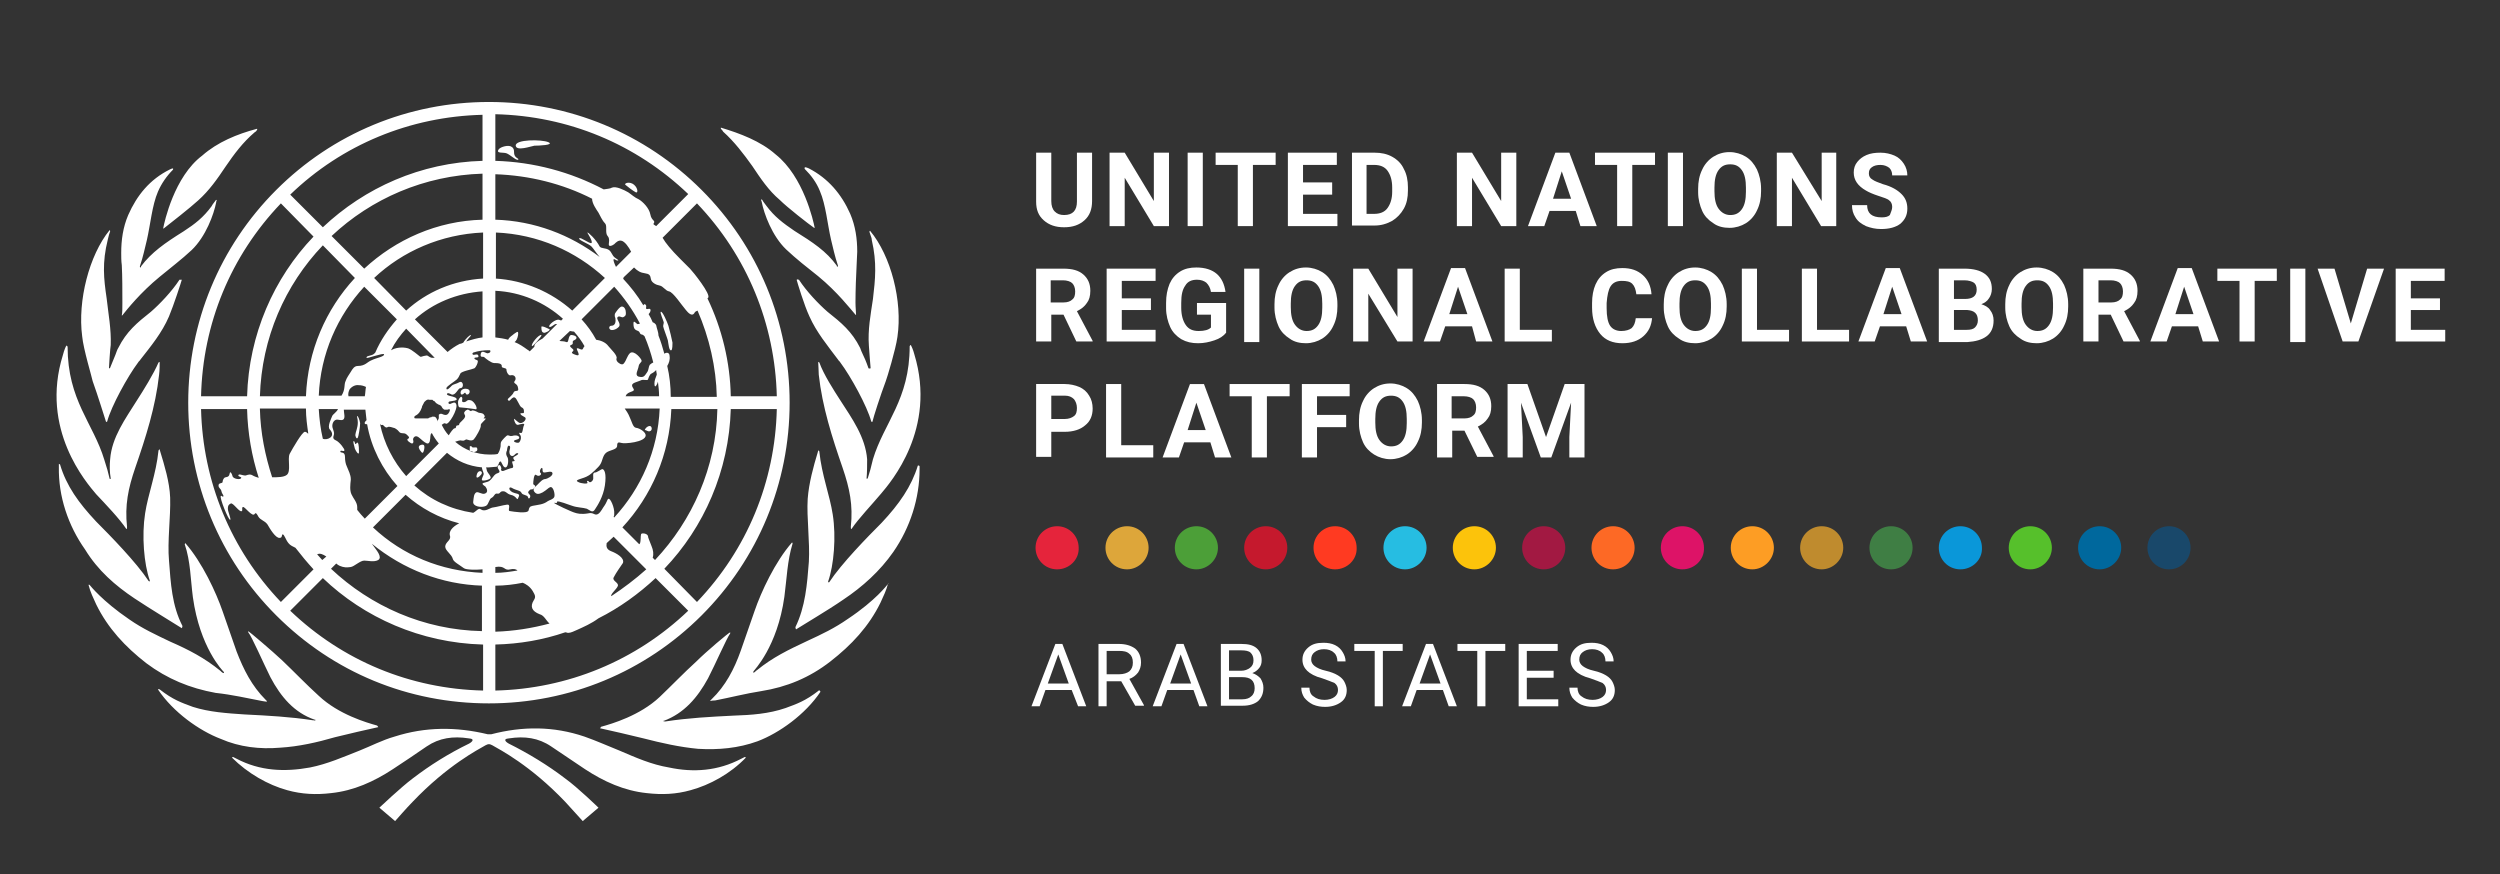 <?xml version="1.0" encoding="utf-8"?>
<!-- Generator: Adobe Illustrator 21.0.0, SVG Export Plug-In . SVG Version: 6.00 Build 0)  -->
<svg version="1.1" id="Layer_1" xmlns="http://www.w3.org/2000/svg" xmlns:xlink="http://www.w3.org/1999/xlink" x="0px" y="0px"
	 viewBox="0 0 429 150" style="enable-background:new 0 0 429 150;" xml:space="preserve">
<rect x="0" y="0" width="429" height="150" fill="#333333" stroke="none"/>
<style type="text/css">
	.st0{fill:#fff;}
	.st1{fill:#E5243B;}
	.st2{fill:#4C9F38;}
	.st3{fill:#FF3A21;}
	.st4{fill:#FCC30B;}
	.st5{fill:#FD6925;}
	.st6{fill:#FD9D24;}
	.st7{fill:#3F7E44;}
	.st8{fill:#DDA63A;}
	.st9{fill:#C5192D;}
	.st10{fill:#26BDE2;}
	.st11{fill:#A21942;}
	.st12{fill:#DD1367;}
	.st13{fill:#BF8B2E;}
	.st14{fill:#0A97D9;}
	.st15{fill:#00689D;}
	.st16{fill:#56C02B;}
	.st17{fill:#19486A;}
</style>
<path class="st0" d="M183.9,118.4h-4.5l-1,2.8h-1.4l4.1-10.7h1.2l4.1,10.7h-1.4L183.9,118.4z M179.8,117.3h3.6l-1.8-5L179.8,117.3z"
	/>
<path class="st0" d="M192.4,116.9h-2.5v4.3h-1.4v-10.7h3.5c1.2,0,2.1,0.3,2.8,0.8c0.6,0.5,1,1.3,1,2.4c0,0.7-0.2,1.2-0.5,1.7
	c-0.4,0.5-0.9,0.9-1.5,1.1l2.5,4.5v0.1h-1.5L192.4,116.9z M189.9,115.7h2.2c0.7,0,1.3-0.2,1.7-0.5c0.4-0.4,0.6-0.8,0.6-1.5
	c0-0.7-0.2-1.2-0.6-1.5c-0.4-0.4-1-0.5-1.7-0.5h-2.2V115.7z"/>
<path class="st0" d="M204.8,118.4h-4.5l-1,2.8h-1.5l4.1-10.7h1.2l4.1,10.7h-1.4L204.8,118.4z M200.8,117.3h3.6l-1.8-5L200.8,117.3z"
	/>
<path class="st0" d="M209.5,121.2v-10.7h3.5c1.2,0,2,0.2,2.6,0.7c0.6,0.5,0.9,1.2,0.9,2.1c0,0.5-0.1,0.9-0.4,1.3
	c-0.3,0.4-0.7,0.7-1.2,0.9c0.6,0.2,1,0.5,1.4,0.9c0.3,0.5,0.5,1,0.5,1.6c0,1-0.3,1.7-0.9,2.3c-0.6,0.5-1.5,0.8-2.6,0.8H209.5z
	 M210.9,115.1h2.1c0.6,0,1.1-0.2,1.5-0.5c0.4-0.3,0.6-0.7,0.6-1.3c0-0.6-0.2-1-0.5-1.3c-0.3-0.3-0.9-0.4-1.6-0.4h-2.1V115.1z
	 M210.9,116.2v3.8h2.3c0.7,0,1.2-0.2,1.5-0.5c0.4-0.3,0.6-0.8,0.6-1.4c0-1.3-0.7-1.9-2.1-1.9H210.9z"/>
<path class="st0" d="M226.9,116.4c-1.2-0.3-2.1-0.8-2.6-1.3c-0.5-0.5-0.8-1.1-0.8-1.9c0-0.8,0.3-1.5,1-2.1c0.7-0.6,1.5-0.8,2.6-0.8
	c0.7,0,1.4,0.1,2,0.4c0.6,0.3,1,0.7,1.3,1.2c0.3,0.5,0.5,1,0.5,1.6h-1.4c0-0.6-0.2-1.2-0.6-1.5c-0.4-0.4-1-0.6-1.7-0.6
	c-0.7,0-1.2,0.2-1.6,0.5c-0.4,0.3-0.6,0.7-0.6,1.3c0,0.4,0.2,0.8,0.6,1.1c0.4,0.3,1,0.6,1.9,0.8c0.9,0.2,1.6,0.5,2.1,0.8
	c0.5,0.3,0.9,0.7,1.1,1.1c0.2,0.4,0.4,0.9,0.4,1.4c0,0.9-0.3,1.6-1,2.1c-0.7,0.5-1.6,0.8-2.7,0.8c-0.7,0-1.4-0.1-2.1-0.4
	c-0.6-0.3-1.1-0.7-1.5-1.2c-0.3-0.5-0.5-1-0.5-1.7h1.4c0,0.6,0.2,1.2,0.7,1.5c0.5,0.4,1.1,0.6,1.9,0.6c0.7,0,1.3-0.2,1.7-0.5
	c0.4-0.3,0.6-0.7,0.6-1.2c0-0.5-0.2-0.9-0.6-1.2C228.5,117,227.8,116.7,226.9,116.4"/>
<polygon class="st0" points="240.7,111.7 237.3,111.7 237.3,121.2 235.9,121.2 235.9,111.7 232.4,111.7 232.4,110.5 240.7,110.5 "/>
<path class="st0" d="M247.6,118.4h-4.5l-1,2.8h-1.5l4.1-10.7h1.2l4.1,10.7h-1.4L247.6,118.4z M243.6,117.3h3.6l-1.8-5L243.6,117.3z"
	/>
<polygon class="st0" points="258.3,111.7 254.9,111.7 254.9,121.2 253.5,121.2 253.5,111.7 250.1,111.7 250.1,110.5 258.3,110.5 "/>
<polygon class="st0" points="266.6,116.3 262,116.3 262,120 267.4,120 267.4,121.2 260.6,121.2 260.6,110.5 267.3,110.5 
	267.3,111.7 262,111.7 262,115.1 266.6,115.1 "/>
<path class="st0" d="M272.9,116.4c-1.2-0.3-2.1-0.8-2.6-1.3c-0.5-0.5-0.8-1.1-0.8-1.9c0-0.8,0.3-1.5,1-2.1c0.7-0.6,1.5-0.8,2.6-0.8
	c0.7,0,1.4,0.1,2,0.4c0.6,0.3,1,0.7,1.3,1.2c0.3,0.5,0.5,1,0.5,1.6h-1.4c0-0.6-0.2-1.2-0.6-1.5c-0.4-0.4-1-0.6-1.7-0.6
	c-0.7,0-1.2,0.2-1.6,0.5c-0.4,0.3-0.6,0.7-0.6,1.3c0,0.4,0.2,0.8,0.6,1.1c0.4,0.3,1,0.6,1.9,0.8c0.9,0.2,1.6,0.5,2.1,0.8
	c0.5,0.3,0.9,0.7,1.1,1.1c0.2,0.4,0.4,0.9,0.4,1.4c0,0.9-0.3,1.6-1,2.1c-0.7,0.5-1.6,0.8-2.7,0.8c-0.7,0-1.4-0.1-2.1-0.4
	c-0.6-0.3-1.1-0.7-1.5-1.2c-0.3-0.5-0.5-1-0.5-1.7h1.4c0,0.6,0.2,1.2,0.7,1.5c0.5,0.4,1.1,0.6,1.9,0.6c0.7,0,1.3-0.2,1.7-0.5
	c0.4-0.3,0.6-0.7,0.6-1.2c0-0.5-0.2-0.9-0.6-1.2C274.5,117,273.8,116.7,272.9,116.4"/>
<path class="st1" d="M181.4,97.7c-2.1,0-3.7-1.7-3.7-3.7c0-2.1,1.7-3.7,3.7-3.7c2.1,0,3.7,1.7,3.7,3.7
	C185.2,96,183.5,97.7,181.4,97.7"/>
<path class="st2" d="M205.3,97.7c-2.1,0-3.7-1.7-3.7-3.7c0-2.1,1.7-3.7,3.7-3.7c2.1,0,3.7,1.7,3.7,3.7C209,96,207.3,97.7,205.3,97.7
	"/>
<path class="st3" d="M229.1,97.7c-2.1,0-3.7-1.7-3.7-3.7c0-2.1,1.7-3.7,3.7-3.7c2.1,0,3.7,1.7,3.7,3.7
	C232.9,96,231.2,97.7,229.1,97.7"/>
<path class="st4" d="M253,97.7c-2.1,0-3.7-1.7-3.7-3.7c0-2.1,1.7-3.7,3.7-3.7c2.1,0,3.7,1.7,3.7,3.7C256.7,96,255,97.7,253,97.7"/>
<path class="st5" d="M276.8,97.7c-2.1,0-3.7-1.7-3.7-3.7c0-2.1,1.7-3.7,3.7-3.7c2.1,0,3.7,1.7,3.7,3.7
	C280.5,96,278.9,97.7,276.8,97.7"/>
<path class="st6" d="M300.7,97.7c-2.1,0-3.7-1.7-3.7-3.7c0-2.1,1.7-3.7,3.7-3.7c2.1,0,3.7,1.7,3.7,3.7
	C304.4,96,302.7,97.7,300.7,97.7"/>
<path class="st7" d="M324.5,97.7c-2.1,0-3.7-1.7-3.7-3.7c0-2.1,1.7-3.7,3.7-3.7c2.1,0,3.7,1.7,3.7,3.7
	C328.2,96,326.6,97.7,324.5,97.7"/>
<path class="st8" d="M193.4,97.7c-2.1,0-3.7-1.7-3.7-3.7c0-2.1,1.7-3.7,3.7-3.7c2.1,0,3.7,1.7,3.7,3.7
	C197.1,96,195.4,97.7,193.4,97.7"/>
<path class="st9" d="M217.2,97.7c-2.1,0-3.7-1.7-3.7-3.7c0-2.1,1.7-3.7,3.7-3.7c2.1,0,3.7,1.7,3.7,3.7
	C220.9,96,219.3,97.7,217.2,97.7"/>
<path class="st10" d="M241.1,97.7c-2.1,0-3.7-1.7-3.7-3.7c0-2.1,1.7-3.7,3.7-3.7c2.1,0,3.7,1.7,3.7,3.7
	C244.8,96,243.1,97.7,241.1,97.7"/>
<path class="st11" d="M264.9,97.7c-2.1,0-3.7-1.7-3.7-3.7c0-2.1,1.7-3.7,3.7-3.7c2.1,0,3.7,1.7,3.7,3.7
	C268.6,96,267,97.7,264.9,97.7"/>
<path class="st12" d="M288.7,97.7c-2.1,0-3.7-1.7-3.7-3.7c0-2.1,1.7-3.7,3.7-3.7c2.1,0,3.7,1.7,3.7,3.7
	C292.5,96,290.8,97.7,288.7,97.7"/>
<path class="st13" d="M312.6,97.7c-2.1,0-3.7-1.7-3.7-3.7c0-2.1,1.7-3.7,3.7-3.7c2.1,0,3.7,1.7,3.7,3.7
	C316.3,96,314.6,97.7,312.6,97.7"/>
<path class="st14" d="M336.4,97.7c-2.1,0-3.7-1.7-3.7-3.7c0-2.1,1.7-3.7,3.7-3.7c2.1,0,3.7,1.7,3.7,3.7
	C340.2,96,338.5,97.7,336.4,97.7"/>
<path class="st15" d="M360.3,97.7c-2.1,0-3.7-1.7-3.7-3.7c0-2.1,1.7-3.7,3.7-3.7c2.1,0,3.7,1.7,3.7,3.7
	C364,96,362.3,97.7,360.3,97.7"/>
<path class="st16" d="M348.4,97.7c-2.1,0-3.7-1.7-3.7-3.7c0-2.1,1.7-3.7,3.7-3.7c2.1,0,3.7,1.7,3.7,3.7
	C352.1,96,350.4,97.7,348.4,97.7"/>
<path class="st17" d="M372.2,97.7c-2.1,0-3.7-1.7-3.7-3.7c0-2.1,1.7-3.7,3.7-3.7c2.1,0,3.7,1.7,3.7,3.7
	C375.9,96,374.3,97.7,372.2,97.7"/>
<path class="st0" d="M187.4,26.2v8.3c0,1.4-0.4,2.5-1.3,3.3c-0.9,0.8-2,1.2-3.5,1.2c-1.5,0-2.6-0.4-3.5-1.2
	c-0.9-0.8-1.3-1.8-1.3-3.2v-8.4h2.6v8.3c0,0.8,0.2,1.4,0.6,1.8c0.4,0.4,0.9,0.6,1.6,0.6c1.5,0,2.2-0.8,2.2-2.3v-8.4H187.4z"/>
<polygon class="st0" points="200.6,38.8 198,38.8 193,30.5 193,38.8 190.4,38.8 190.4,26.2 193,26.2 198,34.5 198,26.2 200.6,26.2 
	"/>
<rect x="203.8" y="26.2" class="st0" width="2.6" height="12.6"/>
<polygon class="st0" points="218.9,28.3 215,28.3 215,38.8 212.4,38.8 212.4,28.3 208.6,28.3 208.6,26.2 218.9,26.2 "/>
<polygon class="st0" points="228.6,33.4 223.6,33.4 223.6,36.7 229.5,36.7 229.5,38.8 221,38.8 221,26.2 229.4,26.2 229.4,28.3 
	223.6,28.3 223.6,31.3 228.6,31.3 "/>
<path class="st0" d="M232,38.8V26.2h3.9c1.1,0,2.1,0.2,3,0.7c0.9,0.5,1.6,1.2,2,2.1c0.5,0.9,0.7,2,0.7,3.1v0.6
	c0,1.2-0.2,2.2-0.7,3.1c-0.5,0.9-1.2,1.6-2,2.1c-0.9,0.5-1.9,0.8-3,0.8H232z M234.5,28.3v8.4h1.3c1,0,1.8-0.3,2.3-1
	c0.5-0.7,0.8-1.6,0.8-2.8v-0.7c0-1.3-0.3-2.2-0.8-2.9c-0.5-0.7-1.3-1-2.3-1H234.5z"/>
<polygon class="st0" points="260.2,38.8 257.6,38.8 252.6,30.5 252.6,38.8 250,38.8 250,26.2 252.6,26.2 257.6,34.5 257.6,26.2 
	260.2,26.2 "/>
<path class="st0" d="M270.4,36.2h-4.5l-0.9,2.6h-2.8l4.7-12.6h2.4l4.7,12.6h-2.8L270.4,36.2z M266.5,34.1h3.1l-1.6-4.7L266.5,34.1z"
	/>
<polygon class="st0" points="284,28.3 280.1,28.3 280.1,38.8 277.5,38.8 277.5,28.3 273.7,28.3 273.7,26.2 284,26.2 "/>
<rect x="286.2" y="26.2" class="st0" width="2.6" height="12.6"/>
<path class="st0" d="M302.2,32.8c0,1.2-0.2,2.3-0.7,3.3c-0.4,0.9-1.1,1.7-1.9,2.2c-0.8,0.5-1.8,0.8-2.8,0.8c-1,0-2-0.2-2.8-0.8
	c-0.8-0.5-1.5-1.2-1.9-2.1c-0.4-0.9-0.7-2-0.7-3.2v-0.6c0-1.2,0.2-2.3,0.7-3.3c0.4-0.9,1.1-1.7,1.9-2.2c0.8-0.5,1.7-0.8,2.8-0.8
	c1,0,2,0.3,2.8,0.8c0.8,0.5,1.4,1.2,1.9,2.2c0.4,0.9,0.7,2,0.7,3.3V32.8z M299.6,32.2c0-1.3-0.2-2.3-0.7-3c-0.5-0.7-1.1-1-2-1
	c-0.9,0-1.5,0.3-2,1c-0.5,0.7-0.7,1.7-0.7,3v0.6c0,1.3,0.2,2.3,0.7,3c0.5,0.7,1.2,1.1,2,1.1c0.9,0,1.5-0.3,2-1
	c0.5-0.7,0.7-1.7,0.7-3V32.2z"/>
<polygon class="st0" points="315.1,38.8 312.5,38.8 307.5,30.5 307.5,38.8 304.9,38.8 304.9,26.2 307.5,26.2 312.6,34.5 312.6,26.2 
	315.1,26.2 "/>
<path class="st0" d="M324.7,35.5c0-0.5-0.2-0.9-0.5-1.1c-0.3-0.3-1-0.5-1.9-0.8c-0.9-0.3-1.6-0.6-2.1-0.9c-1.4-0.8-2.1-1.8-2.1-3.1
	c0-0.7,0.2-1.3,0.6-1.8c0.4-0.5,0.9-0.9,1.6-1.2c0.7-0.3,1.5-0.4,2.4-0.4c0.9,0,1.7,0.2,2.4,0.5c0.7,0.3,1.2,0.8,1.6,1.4
	c0.4,0.6,0.6,1.3,0.6,2h-2.6c0-0.6-0.2-1-0.5-1.3c-0.4-0.3-0.9-0.5-1.5-0.5c-0.6,0-1.1,0.1-1.5,0.4c-0.4,0.3-0.5,0.6-0.5,1.1
	c0,0.4,0.2,0.8,0.6,1c0.4,0.3,1,0.5,1.8,0.8c1.5,0.4,2.5,1,3.2,1.7c0.7,0.7,1,1.5,1,2.5c0,1.1-0.4,1.9-1.2,2.6
	c-0.8,0.6-1.9,0.9-3.3,0.9c-1,0-1.8-0.2-2.6-0.5c-0.8-0.4-1.4-0.8-1.8-1.5c-0.4-0.6-0.6-1.3-0.6-2.1h2.6c0,1.4,0.8,2.1,2.5,2.1
	c0.6,0,1.1-0.1,1.4-0.4C324.5,36.3,324.7,36,324.7,35.5"/>
<path class="st0" d="M182.5,54h-2.1v4.6h-2.6V46.1h4.7c1.5,0,2.6,0.3,3.4,1c0.8,0.7,1.2,1.6,1.2,2.8c0,0.9-0.2,1.6-0.6,2.1
	c-0.4,0.6-0.9,1-1.7,1.4l2.7,5.1v0.1h-2.8L182.5,54z M180.4,51.9h2.1c0.7,0,1.2-0.2,1.5-0.5c0.4-0.3,0.5-0.8,0.5-1.4
	c0-0.6-0.2-1.1-0.5-1.4c-0.3-0.3-0.9-0.5-1.6-0.5h-2.1V51.9z"/>
<polygon class="st0" points="197.5,53.2 192.5,53.2 192.5,56.6 198.3,56.6 198.3,58.6 189.9,58.6 189.9,46.1 198.3,46.1 198.3,48.2 
	192.5,48.2 192.5,51.2 197.5,51.2 "/>
<path class="st0" d="M210.4,57.1c-0.5,0.6-1.1,1-2,1.3c-0.9,0.3-1.8,0.5-2.8,0.5c-1.1,0-2-0.2-2.9-0.7c-0.8-0.5-1.5-1.2-1.9-2.1
	c-0.4-0.9-0.7-2-0.7-3.2V52c0-1.3,0.2-2.3,0.6-3.3c0.4-0.9,1-1.6,1.8-2.1c0.8-0.5,1.7-0.7,2.8-0.7c1.5,0,2.7,0.4,3.5,1.1
	c0.8,0.7,1.3,1.7,1.5,3.1h-2.5c-0.1-0.7-0.4-1.2-0.8-1.6c-0.4-0.3-0.9-0.5-1.6-0.5c-0.9,0-1.6,0.3-2,1c-0.5,0.7-0.7,1.6-0.7,3v0.8
	c0,1.3,0.3,2.3,0.8,3c0.5,0.7,1.2,1,2.2,1c1,0,1.7-0.2,2.1-0.6v-2.2h-2.4V52h5V57.1z"/>
<rect x="213.5" y="46.1" class="st0" width="2.6" height="12.6"/>
<path class="st0" d="M229.5,52.6c0,1.2-0.2,2.3-0.7,3.3c-0.4,0.9-1.1,1.7-1.9,2.2c-0.8,0.5-1.8,0.8-2.8,0.8c-1,0-2-0.2-2.8-0.8
	c-0.8-0.5-1.5-1.2-1.9-2.1c-0.4-0.9-0.7-2-0.7-3.2v-0.6c0-1.2,0.2-2.3,0.7-3.3c0.4-0.9,1.1-1.7,1.9-2.2c0.8-0.5,1.7-0.8,2.8-0.8
	c1,0,2,0.3,2.8,0.8c0.8,0.5,1.4,1.2,1.9,2.2c0.4,0.9,0.7,2,0.7,3.3V52.6z M226.9,52.1c0-1.3-0.2-2.3-0.7-3c-0.5-0.7-1.1-1-2-1
	c-0.9,0-1.5,0.3-2,1c-0.5,0.7-0.7,1.7-0.7,3v0.6c0,1.3,0.2,2.3,0.7,3c0.5,0.7,1.2,1.1,2,1.1c0.9,0,1.5-0.3,2-1
	c0.5-0.7,0.7-1.7,0.7-3V52.1z"/>
<polygon class="st0" points="242.4,58.6 239.8,58.6 234.8,50.4 234.8,58.6 232.2,58.6 232.2,46.1 234.8,46.1 239.8,54.4 239.8,46.1 
	242.4,46.1 "/>
<path class="st0" d="M252.6,56H248l-0.9,2.6h-2.8l4.7-12.6h2.4l4.7,12.6h-2.8L252.6,56z M248.7,53.9h3.1l-1.6-4.7L248.7,53.9z"/>
<polygon class="st0" points="260.8,56.6 266.3,56.6 266.3,58.6 258.2,58.6 258.2,46.1 260.8,46.1 "/>
<path class="st0" d="M283.5,54.5c-0.1,1.4-0.6,2.4-1.5,3.2c-0.9,0.8-2.1,1.2-3.6,1.2c-1.6,0-2.9-0.5-3.8-1.6
	c-0.9-1.1-1.4-2.6-1.4-4.5v-0.8c0-1.2,0.2-2.3,0.6-3.2c0.4-0.9,1-1.6,1.8-2.1c0.8-0.5,1.7-0.7,2.8-0.7c1.5,0,2.6,0.4,3.5,1.2
	c0.9,0.8,1.4,1.9,1.5,3.3h-2.6c-0.1-0.8-0.3-1.4-0.7-1.8c-0.4-0.4-1-0.5-1.8-0.5c-0.9,0-1.5,0.3-1.9,0.9c-0.4,0.6-0.6,1.6-0.7,2.9
	v0.9c0,1.4,0.2,2.4,0.6,3s1.1,0.9,1.9,0.9c0.8,0,1.4-0.2,1.8-0.5c0.4-0.4,0.6-0.9,0.7-1.7H283.5z"/>
<path class="st0" d="M296.3,52.6c0,1.2-0.2,2.3-0.7,3.3c-0.4,0.9-1.1,1.7-1.9,2.2c-0.8,0.5-1.8,0.8-2.8,0.8c-1,0-2-0.2-2.8-0.8
	c-0.8-0.5-1.5-1.2-1.9-2.1c-0.4-0.9-0.7-2-0.7-3.2v-0.6c0-1.2,0.2-2.3,0.7-3.3c0.4-0.9,1.1-1.7,1.9-2.2c0.8-0.5,1.7-0.8,2.8-0.8
	c1,0,2,0.3,2.8,0.8c0.8,0.5,1.4,1.2,1.9,2.2c0.4,0.9,0.7,2,0.7,3.3V52.6z M293.6,52.1c0-1.3-0.2-2.3-0.7-3c-0.5-0.7-1.1-1-2-1
	c-0.9,0-1.5,0.3-2,1c-0.5,0.7-0.7,1.7-0.7,3v0.6c0,1.3,0.2,2.3,0.7,3c0.5,0.7,1.2,1.1,2,1.1c0.9,0,1.5-0.3,2-1
	c0.5-0.7,0.7-1.7,0.7-3V52.1z"/>
<polygon class="st0" points="301.5,56.6 307,56.6 307,58.6 298.9,58.6 298.9,46.1 301.5,46.1 "/>
<polygon class="st0" points="311.8,56.6 317.3,56.6 317.3,58.6 309.2,58.6 309.2,46.1 311.8,46.1 "/>
<path class="st0" d="M327.1,56h-4.5l-0.9,2.6h-2.8l4.7-12.6h2.4l4.7,12.6h-2.8L327.1,56z M323.2,53.9h3.1l-1.6-4.7L323.2,53.9z"/>
<path class="st0" d="M332.7,58.6V46.1h4.4c1.5,0,2.7,0.3,3.5,0.9c0.8,0.6,1.2,1.4,1.2,2.6c0,0.6-0.2,1.2-0.5,1.6
	c-0.3,0.5-0.8,0.8-1.3,1c0.6,0.2,1.2,0.5,1.5,1c0.4,0.5,0.6,1.1,0.6,1.8c0,1.2-0.4,2.1-1.2,2.7c-0.8,0.6-1.9,0.9-3.3,1H332.7z
	 M335.3,51.3h1.9c1.3,0,2-0.5,2-1.6c0-0.6-0.2-1-0.5-1.2c-0.3-0.2-0.9-0.4-1.6-0.4h-1.8V51.3z M335.3,53.2v3.4h2.2
	c0.6,0,1.1-0.1,1.4-0.4c0.3-0.3,0.5-0.7,0.5-1.2c0-1.2-0.6-1.7-1.8-1.8H335.3z"/>
<path class="st0" d="M354.9,52.6c0,1.2-0.2,2.3-0.7,3.3c-0.4,0.9-1.1,1.7-1.9,2.2c-0.8,0.5-1.8,0.8-2.8,0.8c-1,0-2-0.2-2.8-0.8
	c-0.8-0.5-1.5-1.2-1.9-2.1c-0.4-0.9-0.7-2-0.7-3.2v-0.6c0-1.2,0.2-2.3,0.7-3.3c0.4-0.9,1.1-1.7,1.9-2.2c0.8-0.5,1.7-0.8,2.8-0.8
	c1,0,2,0.3,2.8,0.8c0.8,0.5,1.4,1.2,1.9,2.2c0.4,0.9,0.7,2,0.7,3.3V52.6z M352.3,52.1c0-1.3-0.2-2.3-0.7-3c-0.5-0.7-1.1-1-2-1
	c-0.9,0-1.5,0.3-2,1c-0.5,0.7-0.7,1.7-0.7,3v0.6c0,1.3,0.2,2.3,0.7,3c0.5,0.7,1.2,1.1,2,1.1c0.9,0,1.5-0.3,2-1
	c0.5-0.7,0.7-1.7,0.7-3V52.1z"/>
<path class="st0" d="M362.2,54h-2.1v4.6h-2.6V46.1h4.7c1.5,0,2.6,0.3,3.4,1c0.8,0.7,1.2,1.6,1.2,2.8c0,0.9-0.2,1.6-0.6,2.1
	c-0.4,0.6-0.9,1-1.7,1.4l2.7,5.1v0.1h-2.8L362.2,54z M360.2,51.9h2.1c0.7,0,1.2-0.2,1.5-0.5c0.4-0.3,0.5-0.8,0.5-1.4
	c0-0.6-0.2-1.1-0.5-1.4c-0.3-0.3-0.9-0.5-1.6-0.5h-2.1V51.9z"/>
<path class="st0" d="M377.2,56h-4.5l-0.9,2.6H369l4.7-12.6h2.4l4.7,12.6H378L377.2,56z M373.3,53.9h3.1l-1.6-4.7L373.3,53.9z"/>
<polygon class="st0" points="390.7,48.2 386.9,48.2 386.9,58.6 384.3,58.6 384.3,48.2 380.5,48.2 380.5,46.1 390.7,46.1 "/>
<rect x="393" y="46.1" class="st0" width="2.6" height="12.6"/>
<polygon class="st0" points="403.4,55.5 406.2,46.1 409.1,46.1 404.7,58.6 402,58.6 397.7,46.1 400.6,46.1 "/>
<polygon class="st0" points="418.7,53.2 413.7,53.2 413.7,56.6 419.6,56.6 419.6,58.6 411.1,58.6 411.1,46.1 419.5,46.1 419.5,48.2 
	413.7,48.2 413.7,51.2 418.7,51.2 "/>
<path class="st0" d="M180.4,74v4.4h-2.6V65.9h4.9c0.9,0,1.8,0.2,2.5,0.5c0.7,0.3,1.3,0.8,1.7,1.5c0.4,0.6,0.6,1.4,0.6,2.2
	c0,1.2-0.4,2.2-1.3,2.9c-0.8,0.7-2,1.1-3.5,1.1H180.4z M180.4,71.9h2.3c0.7,0,1.2-0.2,1.6-0.5c0.4-0.3,0.5-0.8,0.5-1.4
	c0-0.6-0.2-1.1-0.5-1.5c-0.4-0.4-0.9-0.6-1.5-0.6h-2.4V71.9z"/>
<polygon class="st0" points="192.4,76.4 197.9,76.4 197.9,78.5 189.8,78.5 189.8,65.9 192.4,65.9 "/>
<path class="st0" d="M207.7,75.9h-4.5l-0.9,2.6h-2.8l4.7-12.6h2.4l4.7,12.6h-2.8L207.7,75.9z M203.8,73.8h3.1l-1.6-4.7L203.8,73.8z"
	/>
<polygon class="st0" points="221.3,68 217.4,68 217.4,78.5 214.8,78.5 214.8,68 211,68 211,65.9 221.3,65.9 "/>
<polygon class="st0" points="231,73.3 226,73.3 226,78.5 223.4,78.5 223.4,65.9 231.6,65.9 231.6,68 226,68 226,71.2 231,71.2 "/>
<path class="st0" d="M244,72.5c0,1.2-0.2,2.3-0.7,3.3c-0.4,0.9-1.1,1.7-1.9,2.2c-0.8,0.5-1.8,0.8-2.8,0.8c-1,0-2-0.3-2.8-0.8
	c-0.8-0.5-1.5-1.2-1.9-2.1c-0.4-0.9-0.7-2-0.7-3.2v-0.6c0-1.2,0.2-2.3,0.7-3.3c0.4-0.9,1.1-1.7,1.9-2.2c0.8-0.5,1.7-0.8,2.8-0.8
	c1,0,2,0.3,2.8,0.8c0.8,0.5,1.4,1.2,1.9,2.2c0.4,0.9,0.7,2,0.7,3.3V72.5z M241.4,71.9c0-1.3-0.2-2.3-0.7-3c-0.5-0.7-1.1-1-2-1
	c-0.9,0-1.5,0.3-2,1c-0.5,0.7-0.7,1.7-0.7,3v0.6c0,1.3,0.2,2.3,0.7,3c0.5,0.7,1.2,1.1,2,1.1c0.9,0,1.5-0.3,2-1
	c0.5-0.7,0.7-1.7,0.7-3V71.9z"/>
<path class="st0" d="M251.3,73.9h-2.1v4.6h-2.6V65.9h4.7c1.5,0,2.6,0.3,3.4,1c0.8,0.7,1.2,1.6,1.2,2.8c0,0.9-0.2,1.6-0.6,2.1
	c-0.4,0.6-0.9,1-1.7,1.4l2.7,5.1v0.1h-2.8L251.3,73.9z M249.2,71.8h2.1c0.7,0,1.2-0.2,1.5-0.5c0.4-0.3,0.5-0.8,0.5-1.4
	c0-0.6-0.2-1.1-0.5-1.4c-0.3-0.3-0.9-0.5-1.6-0.5h-2.1V71.8z"/>
<polygon class="st0" points="262.1,65.9 265.3,75 268.5,65.9 271.9,65.9 271.9,78.5 269.3,78.5 269.3,75 269.6,69.1 266.2,78.5 
	264.4,78.5 261,69.1 261.3,75 261.3,78.5 258.7,78.5 258.7,65.9 "/>
<path class="st0" d="M127.2,130.2c0.2-0.1,0.4-0.2,0.6-0.3c0.1,0,0.2,0.1,0.2,0.1c-2.7,2.8-6.2,4.7-9.5,5.6
	c-2.5,0.7-4.9,0.8-7.5,0.5c-3.9-0.4-7.4-2-10.6-4.1c-1.9-1.3-3.9-2.6-5.8-3.9c-2.2-1.5-4.6-1.8-7.2-1.4c-1.4,0.1-0.3,0.8-0.1,0.9
	c3.4,1.7,6.7,3.7,9.7,6c2.1,1.5,5.7,5,5.7,5l-2.7,2.3c0,0-2.1-2.3-3-3.3c-6-6.3-11.3-9-12.5-9.7c-0.2-0.1-0.4-0.2-0.6-0.2
	c-0.2,0-0.4,0.1-0.6,0.2c-1.2,0.7-6.5,3.4-12.5,9.7c-0.9,0.9-3,3.3-3,3.3l-2.7-2.3c0,0,3.7-3.5,5.7-5c3-2.3,6.2-4.3,9.7-6
	c0.2-0.1,1.3-0.8-0.1-0.9c-2.6-0.4-5-0.1-7.2,1.4c-1.9,1.3-3.8,2.6-5.8,3.9c-3.2,2.1-6.7,3.7-10.6,4.1c-2.5,0.3-5,0.2-7.5-0.5
	c-3.3-0.9-6.8-2.9-9.5-5.6c0,0,0.1-0.1,0.2-0.1c0.2,0.1,0.4,0.2,0.6,0.3c4,2.1,8.2,2.3,12.6,1.5c3-0.6,5.7-1.8,8.5-2.9
	c2-0.8,3.9-1.8,6-2.4c5.3-1.7,10.6-1.7,16-0.4c0.1,0,0.2,0,0.3,0c0.1,0,0.2,0,0.3,0c5.4-1.4,10.7-1.4,16,0.4c2,0.7,4,1.6,6,2.4
	c2.8,1.2,5.5,2.4,8.5,2.9C119,132.6,123.2,132.3,127.2,130.2 M140.5,118.5c-2.3,1.8-3.8,2.3-5.7,3c-2.9,1-5.9,1.2-8.9,1.3
	c-4,0.2-7.8,0.4-11.7,1c0,0,0,0-0.1,0c-0.2,0-0.4-0.1-0.3-0.1c0,0,0,0,0.1,0c3.5-1.3,5.8-4,7.6-7.3c1.2-2.3,3.2-6.9,3.8-7.7
	c0,0,0-0.2,0-0.2c-0.3,0.1-4.1,3.3-5.8,5c-2.2,2-4.2,4.1-6.3,6.1c-3.4,3.2-8.2,4.6-10,5.1c0,0-0.1,0-0.1,0.1
	c-0.1,0.1-0.1,0.1-0.1,0.2c0,0,0,0,0,0c0,0,0.1,0,0.1,0c1.4,0.3,5.3,1.2,7.3,1.7c3.1,0.8,6.2,1.5,9.4,1.8c3.5,0.2,6.9-0.1,10.2-1.3
	c3.7-1.4,8.2-4.6,10.8-8.5c0,0,0,0,0,0C140.6,118.4,140.5,118.4,140.5,118.5 M152.3,100.3c-0.1,0.1-2,2.7-6.8,5.9
	c-2.3,1.6-4.4,2.6-7,3.8c-3.2,1.5-5.9,2.8-8.6,5c-0.2,0.1-0.3,0.3-0.5,0.4c-0.1,0.1-0.2,0-0.1-0.2c0.1-0.2,4.1-4.2,5.3-12.8
	c0.4-3,0.5-6.2,1.4-9.1c0-0.1,0-0.2-0.1-0.2c0,0,0,0,0,0c-2.9,3.3-5.3,8.5-6.4,11.7c-0.8,2.3-1.6,4.6-2.4,6.9c-1.1,3.1-2.6,6-5,8.3
	c0,0-0.2,0.2-0.2,0.2s0,0.1,0,0.1c0,0,0,0,0,0c0.3-0.1,0.6-0.1,0.8-0.1c2.6-0.5,5.3-1.2,7.9-1.6c4.4-0.7,8.3-2.3,11.9-5.1
	c3.6-2.8,6.6-6,8.6-10.1c0.5-1.1,1-2.1,1.3-3.3C152.5,100.2,152.4,100.2,152.3,100.3 M157.5,79.9c-1.1,3.6-3.2,6.6-6.2,9.8
	c-2.4,2.4-6.9,7-9,10.2c-0.1,0.1-0.2,0-0.2-0.1c1-2.8,1.4-7.7,0.8-11.5c-0.5-3.3-1.9-6.8-2.3-10.8c0,0,0,0,0,0
	c0-0.1-0.1-0.2-0.2-0.2c0,0,0,0.1-0.1,0.4c-0.7,2.3-1.5,5.2-1.7,7.9c-0.2,3.2,0.4,7.4,0.2,10.8c-0.3,3.9-0.6,7.7-2.3,11.2
	c0,0,0,0,0,0.1c0,0.1,0.1,0.3,0.1,0.3s0,0,0,0c1.4-0.9,5.5-3.3,8.1-5.1c3.3-2.2,6.3-4.9,8.6-8.2c2.9-4.2,4.5-9.2,4.5-14.2
	c0-0.2,0-0.5,0-0.5C157.7,79.8,157.5,79.9,157.5,79.9 M148.9,82.1C148.9,82.1,148.9,82.2,148.9,82.1c-0.2,0.1-0.2,0-0.2,0
	c0.1-1,0.1-2.3,0.1-3.3c-0.3-3.8-2.6-7-4.6-10.1c-1.1-1.7-2.9-4.5-3.6-6.5c0,0-0.2-0.1-0.2-0.1c0,0.3,0.1,1.5,0.1,2.2
	c0.6,5.5,2.3,10.8,4.1,16c1.2,3.5,1.8,6.4,1.4,10.1c0,0.3,0,0.3,0.1,0.4c0,0,0,0,0,0c1.2-1.8,3.6-4.3,5.1-6.1
	c1.6-1.9,9.6-11.1,5.7-23.9c-0.2-0.8-0.5-1.4-0.6-1.6c-0.1,0-0.2,0.2-0.2,0.2c0,9.2-4.4,13.1-6.3,19.4
	C149.5,80.1,149.2,81.2,148.9,82.1 M149,63.1c0,0-0.4-1.2-0.9-2.2c-0.2-0.4-0.4-0.9-0.5-1.2c-1.4-2.8-3.2-4.3-5.6-6.2
	c-1.5-1.3-3.6-3.5-4.9-5.5c0,0,0,0,0,0c0,0,0,0-0.1,0c-0.1-0.1-0.2-0.1-0.2,0c-0.1,0-0.1,0-0.1,0c0.1,0.4,1.3,4.4,2.2,6.3
	c1.2,2.7,3.1,5,4.9,7.4c0.1,0.2,0.3,0.3,0.4,0.5c1.8,2.4,4.6,7.5,5.3,10.1c0,0.1,0.2,0.1,0.2,0.1c0.2-0.9,1.4-4.6,2.3-7
	c0.2-0.5,1.7-5.4,2-7.6c0.9-6.1-1.1-13.9-4.7-18.2c-0.1,0-0.1,0.2-0.1,0.2c0.1,0.2,0.1,0.4,0.2,0.6c0.1,0.3,0.2,0.5,0.2,0.8
	c0.9,3.9,0.6,6.7,0.2,10.1c-0.4,2.7-0.9,5.3-0.7,8c0,0.4,0.3,3.8,0.3,3.9C149.1,63.3,149,63.2,149,63.1 M138.1,29
	c1.1,1.1,2,2.3,2.6,3.8c1,2.3,1.3,5.7,1.9,8.3c0.4,1.6,0.6,2.7,1.2,4.5c0,0.2-0.1,0.2-0.2,0.1c0,0,0,0,0-0.1c-1.8-2.5-4.1-4-7.3-6
	c-1.9-1.3-3.4-2.4-4.8-4.3c-0.2-0.3-0.5-0.6-0.7-1c0,0-0.2-0.1-0.2-0.1c0,0.1,0,0.2,0.1,0.4c0.4,2.1,1.8,5.9,4.2,8.2
	c1.7,1.6,3.6,3.1,5.5,4.6c3.3,2.7,5.6,5.7,6.4,6.6c0,0,0,0,0,0s0.1,0.1,0.1,0c0,0,0,0,0,0c0,0,0,0,0,0c0-0.5-0.1-1.2-0.1-2.1
	c0-2,0.1-4.7,0.2-6.5c0-0.7,0.1-1.5,0.1-2.2c0-2.2-0.3-4.4-1.2-6.5c-1.5-3.4-3.8-6.1-7.1-7.8c-0.2-0.1-0.5-0.2-0.6-0.2
	C138.1,28.7,138,28.8,138.1,29C138.1,29,138.1,29,138.1,29 M124.1,22.6c1.9,1.7,3.5,3.8,5,5.9c1.4,2.1,2.8,4.2,4.7,5.8
	c1.3,1.3,4.9,4.1,5.9,4.8c0,0,0,0,0,0c0,0,0.1,0,0.1,0s0,0,0,0c-0.2-1.1-1.9-8.8-6.7-12.6c-2.6-2.3-6.1-3.6-9.4-4.6
	c0,0.1,0,0.2,0,0.2C123.9,22.3,124,22.4,124.1,22.6 M48.1,128.3c3.2-0.2,6.3-0.9,9.4-1.8c2-0.5,5.9-1.4,7.3-1.7c0,0,0.1,0,0.1,0
	c0,0,0,0,0,0c0,0,0-0.1-0.1-0.2c0,0-0.1-0.1-0.1-0.1c-1.8-0.5-6.6-1.9-10-5.1c-2.2-2-4.2-4.1-6.3-6.1c-1.7-1.6-5.6-4.9-5.8-5
	c0,0,0,0.2,0,0.2c0.6,0.7,2.6,5.3,3.8,7.7c1.8,3.4,4.1,6.1,7.6,7.3c0,0,0,0,0.1,0c0.1,0.1,0,0.2-0.3,0.1c0,0,0,0-0.1,0
	c-3.9-0.6-7.7-0.8-11.7-1c-3-0.2-6.1-0.4-8.9-1.3c-1.9-0.7-3.4-1.2-5.7-3c0,0-0.2-0.1-0.3,0c0,0,0,0,0,0c2.6,3.9,7.1,7.1,10.8,8.5
	C41.1,128.2,44.6,128.6,48.1,128.3 M45,120.3c0.2,0,0.4,0.1,0.8,0.1c0,0,0,0,0,0c0-0.1,0-0.1,0-0.1s-0.2-0.2-0.2-0.2
	c-2.4-2.4-3.8-5.2-5-8.3c-0.8-2.3-1.6-4.6-2.4-6.9c-1.1-3.2-3.5-8.4-6.4-11.7c0,0,0,0,0,0c0,0-0.1,0.1-0.1,0.2c1,2.9,1,6.1,1.4,9.1
	c1.2,8.6,5.1,12.6,5.3,12.8c0.1,0.1,0,0.2-0.1,0.2c-0.2-0.1-0.3-0.2-0.5-0.4c-2.7-2.2-5.4-3.6-8.6-5c-2.5-1.2-4.7-2.2-7-3.8
	c-4.7-3.2-6.7-5.8-6.8-5.9c-0.1-0.1-0.2-0.1-0.2,0c0.3,1.2,0.8,2.2,1.3,3.3c2,4.1,5,7.3,8.6,10.1c3.6,2.7,7.5,4.3,11.9,5.1
	C39.8,119.2,42.4,119.8,45,120.3 M23.1,102.7c2.7,1.8,6.7,4.2,8.1,5.1c0,0,0,0,0,0s0.1-0.2,0.1-0.3c0,0,0,0,0-0.1
	c-1.8-3.5-2-7.3-2.3-11.2c-0.3-3.3,0.3-7.5,0.2-10.8c-0.1-2.7-1-5.6-1.7-7.9c-0.1-0.3-0.1-0.4-0.1-0.4c-0.1,0-0.1,0.1-0.2,0.2
	c0,0,0,0,0,0c-0.4,4-1.8,7.5-2.3,10.8c-0.6,3.8-0.2,8.7,0.8,11.5c0.1,0.2-0.1,0.2-0.2,0.1c-2.1-3.2-6.6-7.8-9-10.2
	c-3-3.2-5.1-6.1-6.2-9.8c0,0-0.2-0.1-0.2-0.1c0,0,0,0.3,0,0.5c-0.1,5.1,1.6,10.1,4.5,14.2C16.8,97.9,19.8,100.5,23.1,102.7
	 M21.7,90.8C21.7,90.8,21.7,90.8,21.7,90.8c0.1-0.1,0.1-0.1,0.1-0.4c-0.4-3.7,0.2-6.6,1.4-10.1c1.8-5.2,3.5-10.5,4.1-16
	c0.1-0.7,0.1-1.9,0.1-2.2c0,0-0.2,0.1-0.2,0.1c-0.8,1.9-2.6,4.8-3.7,6.5c-2,3.2-4.3,6.3-4.6,10.1c-0.1,1-0.1,2.2,0.1,3.3
	c0,0,0,0.1-0.1,0.1c0,0-0.1,0-0.1-0.1c-0.2-0.9-0.5-2-0.9-3.2c-1.9-6.3-6.3-10.2-6.3-19.4c0,0-0.1-0.2-0.2-0.2
	c-0.1,0.1-0.4,0.8-0.6,1.6c-4,12.8,4.1,22,5.7,23.9C18.1,86.5,20.5,89,21.7,90.8 M15.9,65.4c0.9,2.5,2,6.1,2.3,7c0,0,0.2,0,0.2-0.1
	c0.7-2.6,3.5-7.7,5.3-10.1c0.1-0.2,0.3-0.3,0.4-0.5c1.8-2.3,3.7-4.6,4.9-7.4c0.8-1.9,2.1-5.9,2.2-6.3c0,0,0,0-0.1,0c0,0-0.1,0-0.2,0
	c0,0,0,0-0.1,0c0,0,0,0,0,0c-1.3,2-3.4,4.2-4.9,5.5c-2.4,1.9-4.2,3.4-5.6,6.2c-0.2,0.3-0.3,0.7-0.5,1.2c-0.4,1-0.9,2.2-0.9,2.2
	c0,0.1-0.2,0.2-0.2,0c0-0.1,0.2-3.4,0.3-3.9c0.1-2.7-0.4-5.3-0.7-8c-0.5-3.4-0.8-6.1,0.2-10.1c0.1-0.3,0.1-0.5,0.2-0.8
	c0.1-0.2,0.1-0.4,0.2-0.6c0,0,0-0.2-0.1-0.2c-3.5,4.3-5.5,12.1-4.7,18.2C14.3,59.9,15.8,64.8,15.9,65.4 M20.9,45.5
	C21,47.4,21,50,21,52c0,0.9,0,1.7-0.1,2.1c0,0,0,0,0,0c0,0,0,0,0,0c0,0.1,0.1,0,0.1,0s0,0,0,0c0.8-1,3.1-3.9,6.4-6.6
	c1.8-1.5,3.8-3,5.5-4.6c2.4-2.3,3.8-6.1,4.2-8.2c0-0.2,0.1-0.3,0.1-0.4c0,0-0.2,0-0.2,0.1c-0.2,0.3-0.5,0.6-0.7,1
	c-1.4,1.9-2.8,3-4.8,4.3c-3.2,2-5.5,3.6-7.3,6c0,0,0,0,0,0.1c-0.1,0.2-0.2,0.1-0.2-0.1c0.6-1.8,0.8-2.9,1.2-4.5
	c0.6-2.6,0.9-6,1.9-8.3c0.6-1.4,1.5-2.7,2.6-3.8c0,0,0,0,0,0c0-0.1,0-0.2,0-0.2c-0.2,0-0.4,0.1-0.6,0.2c-3.4,1.7-5.6,4.4-7.1,7.8
	c-0.9,2.1-1.2,4.3-1.2,6.5C20.8,44,20.8,44.8,20.9,45.5 M28,39.2C28,39.2,28.1,39.2,28,39.2c0.1,0,0.1,0,0.1,0
	c0.9-0.7,4.6-3.6,5.9-4.8c1.9-1.7,3.3-3.7,4.7-5.8c1.5-2.2,3-4.2,5-5.9c0.2-0.1,0.3-0.2,0.4-0.4c0,0,0.1-0.2,0-0.2
	c-3.4,0.9-6.8,2.3-9.4,4.6C29.9,30.3,28.2,38.1,28,39.2C28,39.2,28,39.2,28,39.2 M82.6,81.4c0.4-0.6-0.6-0.9-0.8,0.1
	C81.6,82.3,82.2,81.9,82.6,81.4 M92.9,57.5c-0.4-0.2-1.9,1.6-1.6,1.9C91.4,59.5,93.1,57.6,92.9,57.5 M93.3,57.1
	c0.2,0.1,1.2-0.4,1-0.6c-0.2-0.1-1.4-0.7-1.4-0.4C92.9,56.8,93,57,93.3,57.1 M111.5,74c0.5-0.1,0.4-0.9,0-0.9c-0.5,0-1,0.7-0.8,0.7
	C110.9,73.8,111.2,74.1,111.5,74 M104.9,55.9c-0.4,0-0.5,0.5-0.1,0.7c0.2,0.1,0.7,0,1-0.2c0.3-0.2,0.6-0.4,0.5-0.8
	c0-0.3-0.6-1-0.3-1.2c0.3-0.3,0.7,0.2,1,0c0.4-0.2,0.4-0.4,0.4-0.7c0-0.5-0.2-1.1-0.7-1.1c-0.4,0-1.1,1.1-1.1,1.1
	c-0.1,0.1-0.2,0.5,0,0.9C105.7,55.2,105.6,55.9,104.9,55.9 M113.8,56c0,0.2,0.7,2,0.8,2.4c0.1,0.5,0.2,1.9,0.6,1.7
	c0.2-0.1,0.2-1,0.2-1.3c-0.2-1-0.4-1.8-0.7-2.9c-0.2-0.6-1-2.5-1.3-2.4c-0.2,0.1,0.4,1.4,0.5,1.8C113.9,55.6,113.8,55.7,113.8,56
	 M109.1,33c0.4,0.2,0.4-0.7-0.3-1.3c-0.7-0.6-1.7-0.3-1.5,0C107.5,31.9,108.7,32.8,109.1,33 M88.7,27.1c-0.9-0.6-0.1-1.4-0.9-1.9
	c-0.5-0.4-1.9,0-2.2,0.4c-0.6,0.8,0.8,0.5,1.3,0.7c0.6,0.2,1.7,1.3,2,1.1C89.1,27.3,88.8,27.2,88.7,27.1 M94.1,24.4
	c-1.2-0.5-5.7-0.5-5.6,0.6c0.1,1,2.6,0.1,3.2,0C92.4,25,95.2,24.9,94.1,24.4 M81.8,76.8c-0.2-0.1-0.7,0.1-0.8-0.1
	c-0.1-0.2-0.4-0.2-0.4,0c0.1,0.2-0.1,0.4,0.1,0.7c0.3,0.3,0.8,0.2,1.1,0C82,77.2,81.9,76.9,81.8,76.8 M79.2,67.7
	c0.4,0,0.4-0.3,0.6-0.3c0.2,0,0,0.3,0.4,0.3c0.4,0,0.8-1-0.4-1C78.8,66.8,79,67.7,79.2,67.7 M80.8,68.7c-0.7-0.2-0.6,0.2-1.1,0.3
	c-0.8,0.1-0.1-0.6-0.5-0.9c-0.2-0.1-0.6,0.5-0.6,0.9c0,0.2,0,0.9,0.3,0.9c0.3,0,2,0.2,2.6,0.3C82.2,70.5,81.5,68.9,80.8,68.7
	 M72.5,77.7c0.2,0,0.4-0.8,0.3-1.2c-0.1-0.4-0.9-0.1-0.9,0.1C71.7,76.8,72.3,77.7,72.5,77.7 M61.6,77.6c0-0.4,0-1.4-0.2-1.6
	c-0.2-0.2-0.2,0.2-0.4,0.2c-0.1,0-0.1-0.5-0.3-0.5c-0.2,0,0.1,0.8,0.2,1.3C61.1,77.5,61.6,78.2,61.6,77.6 M61.4,75.1
	c0.1-0.1,0.4-1.8,0.4-2.5c-0.1-0.6-0.4-1.3-0.5-1.2c-0.1,0.1,0.1,0.4,0.1,1.1c0,0.9-0.4,1.7-0.4,2C60.9,74.8,61.2,75.5,61.4,75.1
	 M47.4,105.6c-9.7-9.7-15.1-22.7-15.1-36.5s5.4-26.8,15.1-36.5s22.7-15.1,36.5-15.1c13.8,0,26.8,5.4,36.5,15.1
	c9.7,9.7,15.1,22.7,15.1,36.5s-5.4,26.8-15.1,36.5c-9.7,9.7-22.7,15.1-36.5,15.1C70.1,120.7,57.2,115.4,47.4,105.6 M34.5,70.2
	c0.3,12.4,5.1,24.1,13.7,33.1l5.6-5.6c-1.1-1.2-2.1-2.4-3.1-3.7c-0.4-0.2-0.9-0.4-1.2-0.8c-0.5-0.6-0.7-1.5-1-1.5
	c-0.2,0,0,0.6-0.5,0.6c-0.7,0.1-1.7-1.6-2.1-2.3c-0.5-0.7-1.2-0.7-1.6-1.4c-0.1-0.2-0.4-0.8-0.6-0.4c-0.4,0.6-1.7-1.3-2-1.2
	c-0.3,0.1,0,0.5-0.2,0.7c-0.4,0.3-1.5-1.5-1.9-1.3c-0.4,0.2-0.5,0.4-0.5,0.9c0,0.5,0.6,1.8,0.4,1.9c-0.3,0.1-1.9-3.9-1.6-4.1
	c0.2-0.1,0.2,0.2,0.4,0.1c0.2-0.1-0.2-0.4-0.3-0.9c-0.1-0.5-0.5-0.5-0.5-1c0-0.5,0.7-0.3,0.7-0.6c0-0.2,0.1-0.5,0.3-0.7
	c0.2-0.2,0.8,0,0.9-0.7c0.1-0.6,0.4,0,0.5,0.4c0.1,0.5,1.4,0.7,1.5,0.3c0-0.2-0.5-0.2-0.5-0.4c0-0.4,0.7,0,1.2,0
	c0.2,0,0.6-0.3,1.1-0.1c0.5,0.3,0.9,0.4,1.2,0.5c-1.2-3.7-1.9-7.7-2-11.8H34.5 M79.5,58.8c0.4-0.7,1.2-1.4,1.3-1.3
	c0.1,0.1-0.5,0.6-0.8,1.1c0.9-0.3,1.9-0.6,2.8-0.7V50c-4.4,0.3-8.5,2-11.6,4.8l5.6,5.6c0.6-0.5,1.3-1,2.1-1.4
	C79.1,59,79.3,58.9,79.5,58.8 M75.3,71.7L75.3,71.7C75.3,71.7,75.3,71.7,75.3,71.7C75.3,71.7,75.3,71.6,75.3,71.7c0-0.1,0-0.2,0-0.2
	c0,0,0,0,0,0c0,0,0-0.1,0-0.1c0,0,0,0,0,0c0,0,0-0.1,0-0.1c0,0,0,0,0,0c0,0,0-0.1,0-0.1c0,0,0,0,0,0c0,0,0-0.1,0.1-0.1
	c0.1-0.1,0.2-0.1,0.3-0.1c0.2,0,0.4,0.2,0.7,0.2c0.2,0,0.3,0,0.5-0.2c0.1-0.1,0.1-0.2,0.2-0.3c0-0.1,0.1-0.2,0.1-0.3
	c0,0,0-0.1,0-0.1c0-0.1-0.2-0.1-0.4,0c0,0-0.1,0-0.1,0c-0.1,0-0.2,0-0.3,0c0,0-0.1,0-0.1,0c-0.1,0-0.2-0.1-0.3-0.2
	c0,0-0.1-0.1-0.1-0.1c0-0.1-0.1-0.1-0.1-0.2c-0.1-0.2-0.3-0.3-0.6-0.4c-0.1-0.1-0.2-0.1-0.3-0.2c-0.1,0-0.1-0.1-0.2-0.2
	c0,0-0.1-0.1-0.1-0.1c0,0,0,0,0,0c0,0-0.1-0.1-0.1-0.1c0,0,0,0-0.1,0c0,0,0,0-0.1-0.1c0,0,0,0-0.1-0.1c0,0,0,0-0.1,0
	c0,0-0.1,0-0.1,0c0,0,0,0-0.1,0c0,0-0.1,0-0.1,0c0,0,0,0,0,0c0,0-0.1,0-0.1,0c0,0,0,0,0,0c-0.3-0.1-0.5,0-0.8,0.3c0,0,0,0,0,0
	c0,0-0.1,0.1-0.1,0.1c0,0,0,0,0,0c0,0.1-0.1,0.1-0.1,0.2c0,0,0,0,0,0c0,0.1-0.1,0.1-0.1,0.2c-0.1,0.2-0.2,0.3-0.2,0.5
	c-0.6,1.7-1.4,1.2-1.3,1.8c0,0.1,0.2,0.1,0.5,0.1c0.1,0,0.2,0,0.3,0c0.1,0,0.3,0,0.4,0c0.1,0,0.3,0,0.4,0c0.1,0,0.1,0,0.2,0
	c0,0,0.1,0,0.1,0c0,0,0.1,0,0.1,0c0,0,0.1,0,0.1,0c0,0,0.1,0,0.1,0c0,0,0,0,0.1,0c0.1,0,0.1,0,0.2-0.1c0.1,0,0.2-0.1,0.3-0.1
	c0,0,0,0,0,0c0.1,0,0.2,0,0.2-0.1c0.2,0,0.3,0,0.4,0c0.1,0,0.3,0.1,0.4,0.3c0.1,0.2,0.2,0.4,0.2,0.6c0,0,0-0.1,0-0.1c0,0,0,0,0,0
	c0,0,0-0.1,0-0.1C75.3,71.8,75.3,71.8,75.3,71.7C75.3,71.8,75.3,71.7,75.3,71.7 M60.3,84.8c0.3,0.7,1,1.4,1,2.2c0,0.2,0,0.3,0,0.5
	c0.4,0.5,0.8,1,1.3,1.5l5.6-5.6c-2.6-2.9-4.5-6.6-5.2-10.6c-0.2,0-0.3,0-0.4-0.1c-0.1-0.2,0.1-0.4,0.3-0.6c-0.1-0.6-0.1-1.2-0.2-1.8
	h-3.7c0,0.6,0.3,1.4-0.1,1.7c-0.3,0.2-0.8,0-1.1,0c-0.7,0.1-0.9,1-0.7,1.5c0.1,0.4,0.3,0.7,0.2,1.1c-0.1,0.4-0.3,0.7,0.4,1
	c0.6,0.3,1.5,1.5,1.4,1.7c-0.1,0.3-0.7-0.2-0.7,0.2c0,0.3,0.8-0.1,0.8,0.9c0,0.6,0.1,1.2,0.3,1.6c0.3,0.8,0.7,1.4,0.7,2.3
	C60.1,83.2,60,84.1,60.3,84.8 M55.4,75.3c0.8,0.3,2.3-0.4,1.2-1.6c-0.5-0.5,0.3-2,0.4-2.3c0.1-0.3,0.8-0.7,1-1.2h-3.3
	C54.8,71.9,55,73.6,55.4,75.3 M56,95.5c-0.6-0.4-1.1-0.6-1.5-0.4c0,0-0.1,0-0.1,0c0.3,0.3,0.6,0.7,0.9,1L56,95.5 M64.4,60.5
	c0.9-2.1,2.2-4,3.7-5.7l-5.6-5.6c-4.6,5-7.5,11.5-7.8,18.7h3.9c0.7-1.1,0.4-1.9,0.7-2.5c0.2-0.6,0.6-1.1,0.9-1.6
	c0.3-0.5,0.6-1,1.2-1c1.3,0,1.6-0.7,2.4-1c0.8-0.4,2.2-0.6,2.1-1c-0.1-0.3-3,0.8-3,0.6c-0.1-0.4,0.9-0.3,1.3-0.7
	C64.3,60.6,64.3,60.6,64.4,60.5 M69.7,56.4c-1,1.1-1.9,2.3-2.6,3.7c0.1,0,0.2-0.1,0.2-0.1c1-0.5,2.2-0.4,2.8-0.2
	c0.7,0.3,1.6,1.1,2,1.4c0.2,0.1,0.3-0.1,1.1-0.2c0.3,0,0.4,0.3,0.9,0.4c0.2,0,0.4,0,0.5,0L69.7,56.4 M62.8,66.4
	c-0.4-0.2-0.8-0.3-1.2-0.3C61,66,60.4,66.3,60,66.8c-0.2,0.4-0.3,0.8-0.2,1.2h2.8C62.7,67.5,62.7,66.9,62.8,66.4 M65.2,72.7
	c0.7,3.4,2.3,6.5,4.5,9l5.6-5.6c-0.5-0.6-0.9-1.2-1.2-1.8c0,0,0,0,0,0c-0.1,0.1-0.2,0.2-0.2,0.3c-0.1,0.2,0,1.1-0.3,1.4
	c-0.4,0.5-1.6-1-2-1.1c-0.5-0.2-0.8,0.4-0.7,0.6c0.1,0.4,0,0.6-0.2,0.6c-0.2,0-1.1-0.6-0.7-0.8c0.5-0.2-0.1-0.6-0.3-0.8
	c-0.4-0.3-0.9,0-1.2-0.4c-0.3-0.4-0.8-0.7-1-0.7c-0.1,0-0.7-0.3-1-0.1c-0.3,0.2-0.6-0.2-0.8-0.4C65.4,73,65.3,72.9,65.2,72.7
	 M69.7,53.3c3.5-3.2,8.1-5.2,13.2-5.5v-7.9c-7.2,0.3-13.8,3.2-18.7,7.8L69.7,53.3 M62.5,46.1c5.4-5,12.5-8.2,20.3-8.4v-7.9
	c-10,0.3-19.1,4.3-25.9,10.7L62.5,46.1 M55.4,42.1C48.9,48.9,44.9,58,44.6,68h7.9c0.3-7.8,3.4-14.9,8.4-20.3L55.4,42.1z M44.6,70.2
	c0.1,4.1,0.9,8,2.1,11.7c0,0,0.1,0,0.1,0c0.8,0,1.9,0,2.4-0.4c0.8-0.6,0.1-2.7,0.5-3.6c0.6-1.1,2.1-3.7,2.6-3.8
	c0.4,0,0.4,0.3,0.6,0.3c-0.2-1.4-0.4-2.8-0.4-4.3H44.6z M82.8,110.6c-10.6-0.3-20.3-4.6-27.4-11.4l-5.6,5.6
	c9,8.6,20.6,13.4,33.1,13.7V110.6z M82.8,100.5c-7-0.2-13.6-2.8-19-7.2c0.1,0.1,0.2,0.3,0.3,0.4c0.4,0.6,1.6,1.9,0.8,2.4
	c-0.7,0.4-1.8,0.1-2.4,0.1c-0.7,0-1.7,1-2.3,1.1c-0.7,0.1-1.2,0.1-1.9-0.2c-0.2-0.1-0.4-0.2-0.6-0.4l-0.9,0.9
	c6.8,6.4,15.9,10.5,25.9,10.7V100.5z M82.8,97.7c-1.1,0.1-2.8,0.1-3.2-0.2c-0.8-0.6-1.8-1.1-1.9-1.6c-0.2-0.8-1.3-1.4-1.3-2.1
	c0-0.8,1.1-1.1,0.8-1.9c-0.2-0.7,0.4-1.5,1.6-2.1c-3.5-0.9-6.6-2.6-9.2-4.9l-5.6,5.6c5.1,4.8,11.7,7.5,18.8,7.8V97.7z M82.5,87.4
	c0.7,0.5,1.5-0.2,2-0.3c0.8-0.1,1.7-0.4,2.5-0.5c0.8-0.1,0,1.1,0.5,1.1c0.6,0.1,3,0.5,3.2-0.1c0.1-0.5,0.2-0.7,0.7-0.8
	c1-0.2,1.8-0.2,2.6-0.8c0.3-0.2,0.9-0.3,1.1-0.7c0.2-0.3-0.1-1.9-0.7-1.7c-0.3,0.1-0.6,0.5-1.3,0.9c-0.6,0.3-1,0.4-1.4-0.1
	c-0.4-0.5,0.2-0.9,0.5-1.2c0.5-0.5,0.9-1,1.4-1c0.2,0,1.3-0.5,1.2-1c-0.1-0.6-1.4,0.1-1.6-0.2c-0.2-0.2,0-0.6-0.2-0.7
	c-0.1-0.1-0.6,0.6-0.2,0.9c0.2,0.2-0.3,0.7-0.8,0.3c-0.4-0.3-0.5,1.2-0.5,1.5c0,0.3,0.6,0.2,0.2,0.7c-0.4,0.5-0.5,0.1-0.8,0.4
	c-0.3,0.3-0.4,0.4,0,0.8c0.3,0.3-0.2,1-0.3,0.4c-0.1-0.4-0.9-0.3-1.1-0.7c-0.2-0.5-0.9-0.4-1.7-0.9c-0.6-0.3-0.6,0.6,0.5,0.9
	c0.9,0.2,0.9,0.3,0.6,0.9c-0.2,0.5-0.2-0.4-1.3-0.6c-0.7-0.2-0.7-0.6-1.3-0.6c-0.6,0-0.4,0.5-1,0.4c-0.4-0.1-0.5,0.5-0.9,0.7
	c-0.5,0.2-0.5,1.1-1,1.4c-0.8,0.4-2.3,0.1-2.2-0.7c0.1-0.8,0.1-1.3,0.5-1.6c0.4-0.2,1,0.4,1.5,0.2c0.6-0.2,0.4-0.8,0.1-1.2
	c-0.1-0.1-0.5-0.3-0.5-0.5c0-0.2,0.8-0.2,1.2-0.5c0.4-0.3,0.8-1,1-1.1c0.2-0.2,0.6-0.2,0.7-0.4c0.1-0.2-0.3-0.6-0.3-0.8
	c0-0.2,0.1-0.4,0.3-0.4c0.2,0,0.4,0.6,0.3,0.7c-0.1,0.2,0.1,0.4,0.4,0.3c0.3-0.1,1.2-0.5,1.5-0.5c0.4-0.1-0.1-0.9,0-1.1
	c0.1-0.1,0.2,0,0.4-0.1c0.1-0.1-0.3-0.3-0.2-0.6c0.1-0.2,1-0.5,0.8-0.7c-0.3-0.2-0.6,0.3-0.8,0.4c-0.5,0.2-0.7-0.3-0.7-0.7
	c0-0.2,0.3-0.9,0-1c-0.3-0.2-0.4,0.6-0.4,0.8c-0.1,0.2-0.3,0.6,0.1,1.2c0.2,0.4,0.1,1.6-0.3,1.7c-0.4,0.1-0.6-0.6-0.8-0.9
	c0-0.1-0.1-0.1-0.1-0.1c0,0,0,0,0,0c0,0,0,0,0,0h0c0,0,0,0-0.1,0c0,0,0,0,0,0c0,0,0,0-0.1,0.1c0,0-0.1,0.1-0.1,0.2
	c0,0.1-0.1,0.2-0.2,0.4c0,0.1-0.1,0.2-0.3,0.2c-0.4,0-0.8,0.1-1.2,0.1c-0.2,0-0.3,0-0.5,0c0.1,0.2,0.1,0.5,0.2,0.7
	c0.2,0.4,0.6,0.7,0.6,1.1c-0.1,0.3-1.3,0.6-1.5,0.4c-0.1-0.3,0.3-0.8,0.3-1.1c-0.1-0.5-0.3-0.7-0.3-1.1c-2.3-0.2-4.3-1.1-6-2.5
	l-5.6,5.6c2.8,2.5,6.2,4.1,10.1,4.7C81.8,87.7,82.1,87.1,82.5,87.4 M89.7,100c-1.5,0.3-3.1,0.5-4.7,0.5v7.9c3.2-0.1,6.3-0.6,9.3-1.4
	c-0.6-0.5-0.9-1.4-1.7-1.6c-1.3-0.5-1.7-1.3-1-2.4c0.4-0.6,0.2-0.9-0.2-1.6C90.9,100.6,90.2,100.2,89.7,100 M85,98.3
	c1.3,0,2.6-0.2,3.8-0.4c-0.3-0.3-0.8-0.3-1.2-0.2C86.4,98,86.8,97,85,97.3V98.3 M85,118.5c12.4-0.3,24.1-5.1,33.1-13.7l-5.6-5.6
	c-2.9,2.7-6.2,5.1-9.8,6.9c-1.2,0.9-2.6,1.5-3.7,2c-0.5,0.2-1,0.5-1.5,0.5c-0.2,0-0.3-0.1-0.5-0.1c-3.8,1.3-7.8,2-12,2.1V118.5
	 M107,47.6c0,0,0,0.1,0,0.1c0,0,0,0.1-0.1,0.1c1.3,1.4,2.5,2.9,3.5,4.6c0.1-0.2,0.2-0.3,0.4-0.1c0.3,0.3-0.3,0.9,0.5,0.7
	c0.5-0.1,0.4,0.5,0,0.9c0.3,0.5,0.5,0.9,0.7,1.4c0.3,0.1,0.5,0.3,0.6,0.5c0.1,0.6,0.4,1.2,0.4,1.8c0.4,1,0.7,2,1,3.1
	c0.4-0.3,0.9-0.2,0.9,0.4c0.1,0.6-0.1,1.2-0.4,1.7c0.4,1.7,0.6,3.5,0.6,5.3h7.9c-0.1-5.1-1.3-10.2-3.3-14.8
	c-0.2,0.1-0.4,0.1-0.6,0.5c-0.4,0.5-1-0.1-1.4-0.6c-0.7-0.8-2.2-3.1-2.9-3.2c-0.6-0.1-1-0.9-1.6-1c-0.6-0.1-1.4-0.5-1.5-1.1
	c-0.1-0.7-0.3-0.9-1-1c-0.8-0.1-1.3-0.4-1.9-1L107,47.6 M111.8,93.7c0.3,0.7,0.4,1.4,0.2,2l0.4,0.4c6.4-6.8,10.5-15.9,10.7-25.9
	h-7.9c-0.3,7.8-3.4,14.9-8.4,20.3l2.9,2.9c0,0,0-0.1,0.1-0.1c0.2-0.5,0.1-1.2,0.2-1.6c0-0.3,1.1-0.2,1.2,0.3
	C111.2,92.3,111.4,92.6,111.8,93.7 M105.3,99.1c-0.3,0.6,1,0.9,0.7,1.5c-0.2,0.5-1.3,1.4-1.1,1.7c2.1-1.4,4.1-2.9,6-4.6l-5.6-5.6
	c-0.4,0.4-0.8,0.7-1.2,1.1c-0.1,0.6,0,1.1,0.8,1.4c0.8,0.3,2.3,1.1,2,2C106.5,97.2,105.7,98.3,105.3,99.1 M108.7,66.7
	c0.4,0.6-1,0.4-1.3,1.2c0,0,0,0.1-0.1,0.1h5.8c0-0.8-0.1-1.7-0.2-2.5c0,0.1-0.1,0.2-0.1,0.3c-0.4,0.9-0.5,0.4-0.5,0
	c0-0.5,0.2-1,0.4-1.5c0-0.3-0.1-0.5-0.1-0.8c-0.2,0.2-0.4,0.4-0.8,0.6c-0.3,0.1-0.5,0.7-0.6,1c-0.1,0.3-0.8-0.1-1.3,0.2
	C109,65.7,108,65.7,108.7,66.7 M109.8,55.5c-1.2-2.3-2.7-4.4-4.4-6.3l-5.6,5.6c1,1.1,1.8,2.2,2.5,3.5c0.7,0.1,1.6,0.4,2.1,1.1
	c0.4,0.5,1.6,1.6,1.4,2.1c-0.1,0.3,0.1,0.6,0.4,0.8c0.4,0.3,0.7,0.3,0.9,0c0.4-0.5,0.5-1.2,1-1.7c0.7-0.6,2,1,2,1.3
	c0,0.3-0.4,0.4-0.5,0.9c-0.1,0.7-0.7,1.5-0.1,1.8c1,0.3,1.1-0.1,1.6-0.8c0.2-0.3,0.2-0.9,0.4-1.2c0.2-0.2,0.4-0.3,0.6-0.4
	c-0.4-1.6-0.9-3.1-1.5-4.5c-0.1-0.1-0.3-0.3-0.5-0.3c-0.4-0.1-0.2-0.4-0.6-0.6c-0.5-0.2-0.8-0.3-0.8-1.3c0-0.8,0.6,0.3,0.8,0.1
	C109.7,55.6,109.7,55.6,109.8,55.5 M100.3,59.4c-0.5-0.9-1.1-1.7-1.8-2.5c-0.3,0-0.5-0.1-0.7-0.1L96,58.5c0.4,0.1,0.7,0,1.2,0.2
	c0.5,0.2,0.2-1.4,1-1.2c0.8,0.1,1,0.6,0.3,0.9c-0.5,0.2,0.1,0.6-0.5,0.8c-0.6,0.2,0.5,0.7,0.4,0.9c0,0.3-0.8,0.4,0.4,0.8
	c1.1,0.4,0-1,0.2-1.1c0.2-0.2,0.8,0.4,1,0.1C100.1,59.7,100.2,59.5,100.3,59.4 M98.2,86.8c-0.4-0.1-2.6-1-2.6-0.7
	c0,0.4-0.4,0.1-0.5,0.2c-0.1,0.1,3.1,1.6,3.6,1.7c0.3,0.1,1,0.3,2.2,0.1c0.8-0.2,1,0.2,1.4,0.2c0.5,0,0.9-0.7,1.2-1.2
	c0.8-1.1,0.6-1.3,0.9-1.5c0.3-0.2,1.1,1.5,1,2.6c0,0.2,0,0.3-0.1,0.5l0.1,0.1c4.6-5,7.5-11.5,7.8-18.7h-6c0.2,0.3,0.6,0.8,0.9,1.6
	c0.3,0.6,0.5,1.6,1,1.7c0.8,0.1,1.7,0.8,1.7,1.3c0,1.2-3.7,1.5-4.2,1.3c-0.4-0.1-0.7-0.2-0.7,0.5c0,0.7-1.3,0.7-1.9,1.2
	c-0.6,0.5-0.6,1.4-1,2c-0.2,0.4-1.6,1.7-2,1.9c-0.9,0.6-2.6,0.7-1.8,1.1c0.5,0.3,1.8,0.4,1.6,0.1c-0.2-0.3,0.1-0.4,0.3-0.1
	c0.2,0.2,0.7-0.2,0.7-0.6c0-0.4-0.1-0.9,0.2-1c0.5,0,1.1-0.6,1.4-0.6c0.3,0.1,0.7,0.7,0.4,2.8c-0.3,2-1.3,3.5-1.7,4.1
	c-0.4,0.7-0.8,0.2-1.4-0.1C100.1,87.1,99,87.1,98.2,86.8 M119.6,103.3c8.6-9,13.4-20.6,13.7-33.1h-7.9c-0.3,10.6-4.6,20.3-11.4,27.4
	L119.6,103.3 M133.3,68c-0.3-12.4-5.1-24.1-13.7-33.1l-5.9,5.9c0.5,0.9,1.5,2.1,3,3.6c0.6,0.6,1.2,1.2,1.7,1.7
	c0.5,0.5,3.7,4.5,3.1,5c0,0-0.1,0.1-0.1,0.1c2.5,5.2,3.9,11,4,16.8H133.3 M85,27.6c6.6,0.2,12.9,1.9,18.6,4.9
	c0.5-0.1,1.1-0.1,1.4-0.3c0.7-0.3,2.1,0.4,2.8,0.8c0.6,0.4,1.1,0.9,1.8,1.2c0.7,0.4,1.8,1.5,2,2.6c0.2,1.1,0.9,1,0.6,1.5
	c-0.2,0.2,0.1,0.3,0.4,0.5l5.5-5.5c-9-8.6-20.6-13.4-33.1-13.7V27.6z M85,37.7c6.7,0.2,12.9,2.6,17.9,6.4c-0.6-0.7-1.1-1.5-1.4-1.8
	c-0.5-0.5-2.3-1.1-2.1-1.4c0.2-0.3,1.8,1,2.1,0.8c0.3-0.3-0.8-1.8-0.7-1.8c0.1-0.1,1.5,1.2,2.1,2.4c0.3,0.4,1,0.2,1.6,0.6
	c0.5,0.4,0.5,0.9,1,1.3c0.1,0.1,1,0.6,0.4,0.5c-0.2,0-0.4-0.3-0.6-0.2c-0.1,0.1,0.1,0.7,0.4,1.3l2.6-2.6c-0.4-0.8-1.1-1.8-1.7-1.9
	c-0.5-0.1-0.9,0.3-1.2,0.6c-0.4,0.3-0.8,0.4-0.9,0.2c-0.1-0.2,0.1-0.8,0-1.1c0-0.3-0.3-0.5-0.4-0.8c-0.2-0.7,0.1-1.5-0.3-1.9
	c-0.5-0.5-0.8-1.3-1.1-1.8c-0.4-0.6-1.1-1.6-1.1-2.4c-5.1-2.6-10.8-4-16.6-4.2V37.7z M85,47.8c5,0.3,9.6,2.3,13.2,5.5l5.6-5.6
	c-5-4.6-11.5-7.5-18.7-7.8V47.8z M85,57.9c0.8,0.1,1.5,0.2,2.2,0.4c0.2-0.5,0.7-0.7,1-1c0.5-0.3,0.8-0.7,0.7,0.2
	c-0.1,0.6-0.3,1-0.6,1.2c0.8,0.3,1.5,0.8,2.2,1.3c0.2,0.1,0.3,0.2,0.4,0.3l0.8-0.8c0,0,0-0.1,0-0.1c0-0.4,0.6-0.9,1.4-1.3l2.5-2.5
	c-0.1,0-0.1,0-0.2,0c-0.3,0-0.8,0.6-1.1,0.5c-0.4-0.2,1.1-1.5,1.7-1.2c0.1,0,0.2,0.1,0.3,0.1l0.3-0.3c-3.1-2.8-7.2-4.6-11.6-4.8
	V57.9z M84.1,60.1c-0.1,0-0.1,0-0.2,0c-0.9,0-1.8,0.1-2.7,0.4c-0.1,0.1-0.2,0.2-0.1,0.3c0.2,0.3,0.9-0.3,1,0.3
	c0.1,0.4-0.7,0.1-0.7,0.4c0.1,0.3,0.6,0.2,0.6,0.5c0,0.3-0.3,1-0.6,1.2c-0.4,0.2-2.2,0.5-2.4,0.9c-0.2,0.4-0.3,0.7-0.6,1
	c-0.3,0.3-1.8,1.2-1.8,1.5c0,0.6,0.7-0.2,0.9-0.4c0.3-0.3,0.8-0.3,1.3-0.6c0.7-0.4,0.9,1,0.2,1c-0.4,0-0.8,1.3-1.5,1.1
	c-0.2-0.1-0.7-0.4-0.8-0.1c-0.1,0.3,1,0.4,1.4,0.6c0.9,0.6-0.7,0.6-1,0.7c-0.3,0.2-0.1,0.5,0.2,0.4c0.3-0.1,0.8-0.5,1,0.1
	c0.3,0.8-1.3,3.6-1.8,3.3c-0.3-0.2-0.5,0.1-0.7,0.2c0.3,0.6,0.7,1.3,1.2,1.8c0.3-0.5,0.8-1.2,1-1.2c0.3,0,0.2-0.2,0.3-0.4
	c0.1-0.2,0.5,0,0.5-0.3c0-0.3,0.9-0.8,1-1.3c0.1-0.3-0.3-0.5-0.1-0.8c0.2-0.3,0.3-0.3,0.5-0.4c0.2-0.1,0.6,0.4,0.7,0.2
	c0.1-0.2,0.7,0,1.2,0.3c0.2,0.1,0.6,0,0.9,0.3c0.4,0.5,0,0.5,0,0.7c0.1,0.1,0.2-0.1,0.3,0c0.2,0.2-0.9,0.8-0.8,1.2
	c0.1,0.4-0.9,2.1-1.2,2.4c-0.4,0.4-1.1,0-1.3,0c-0.3,0.1-0.3,0.3-0.8,0.2c-0.3-0.1-0.7,0.1-1.1,0.2c1.6,1.4,3.7,2.2,5.9,2.2
	c0.5,0,1,0,1.4-0.1c0.3-0.4,0.4-0.8,0.5-1.3c0-0.3,0-0.6,0.1-0.8c0.1-0.2,0.9-1.1,1.1-1.1c0.3,0,0.4,0.2,0.8,0.1
	c0.7-0.2,1.2,0,1.2,0.3c0,0.4-0.9,0.3-0.9,0.6c0,0.2,0.7,0.4,0.9,0.2c0.4-0.5,0.3-1.1,0.2-1.2c-0.3-0.4-0.3-0.5,0.1-0.4
	c0.3,0.1,0.3-0.9,0.5-1.3c0.3-0.5-0.6-0.2-1-0.1c-0.4,0.1-0.7-0.7-0.7-1c0-0.2,0.7,0.7,1.1,0.7c0.4,0,0.9-0.4,0.9-0.8
	c0-0.3-0.8-0.4-0.9-0.8c-0.1-0.2,0.6,0,0.6-0.2c0-0.2,0.1-0.7-0.4-0.9c-0.4-0.2-0.8-1.6-1.2-1.7c-0.3-0.1-0.6,0.3-0.8,0.5
	c-0.2,0.2-0.5-0.1-0.3-0.3c0.2-0.2,0.8-0.7,0.9-1c0.2-0.6,1,0,0.8-0.8c-0.1-0.9-0.9-0.7-0.6-1.2c0.4-0.4,0.1-1.2-0.7-1
	c-0.3,0.1-0.7-0.5-0.7-1c0-0.3-0.8-0.2-0.8-0.5c0.1-0.6-0.8-0.6-1.3-0.6c-0.5,0-1.5-0.8-1.7-1c-0.1-0.2-0.8,0.2-0.6-0.6
	c0.2-0.8,1,0.1,1.3-0.1C84.2,60.5,84.2,60.3,84.1,60.1 M82.8,19.7C70.4,20,58.7,24.8,49.8,33.4l5.6,5.6c7.2-6.8,16.8-11.1,27.4-11.4
	V19.7 M48.2,34.9c-8.6,9-13.4,20.6-13.7,33.1h7.9c0.3-10.6,4.6-20.3,11.4-27.4L48.2,34.9"/>
</svg>
